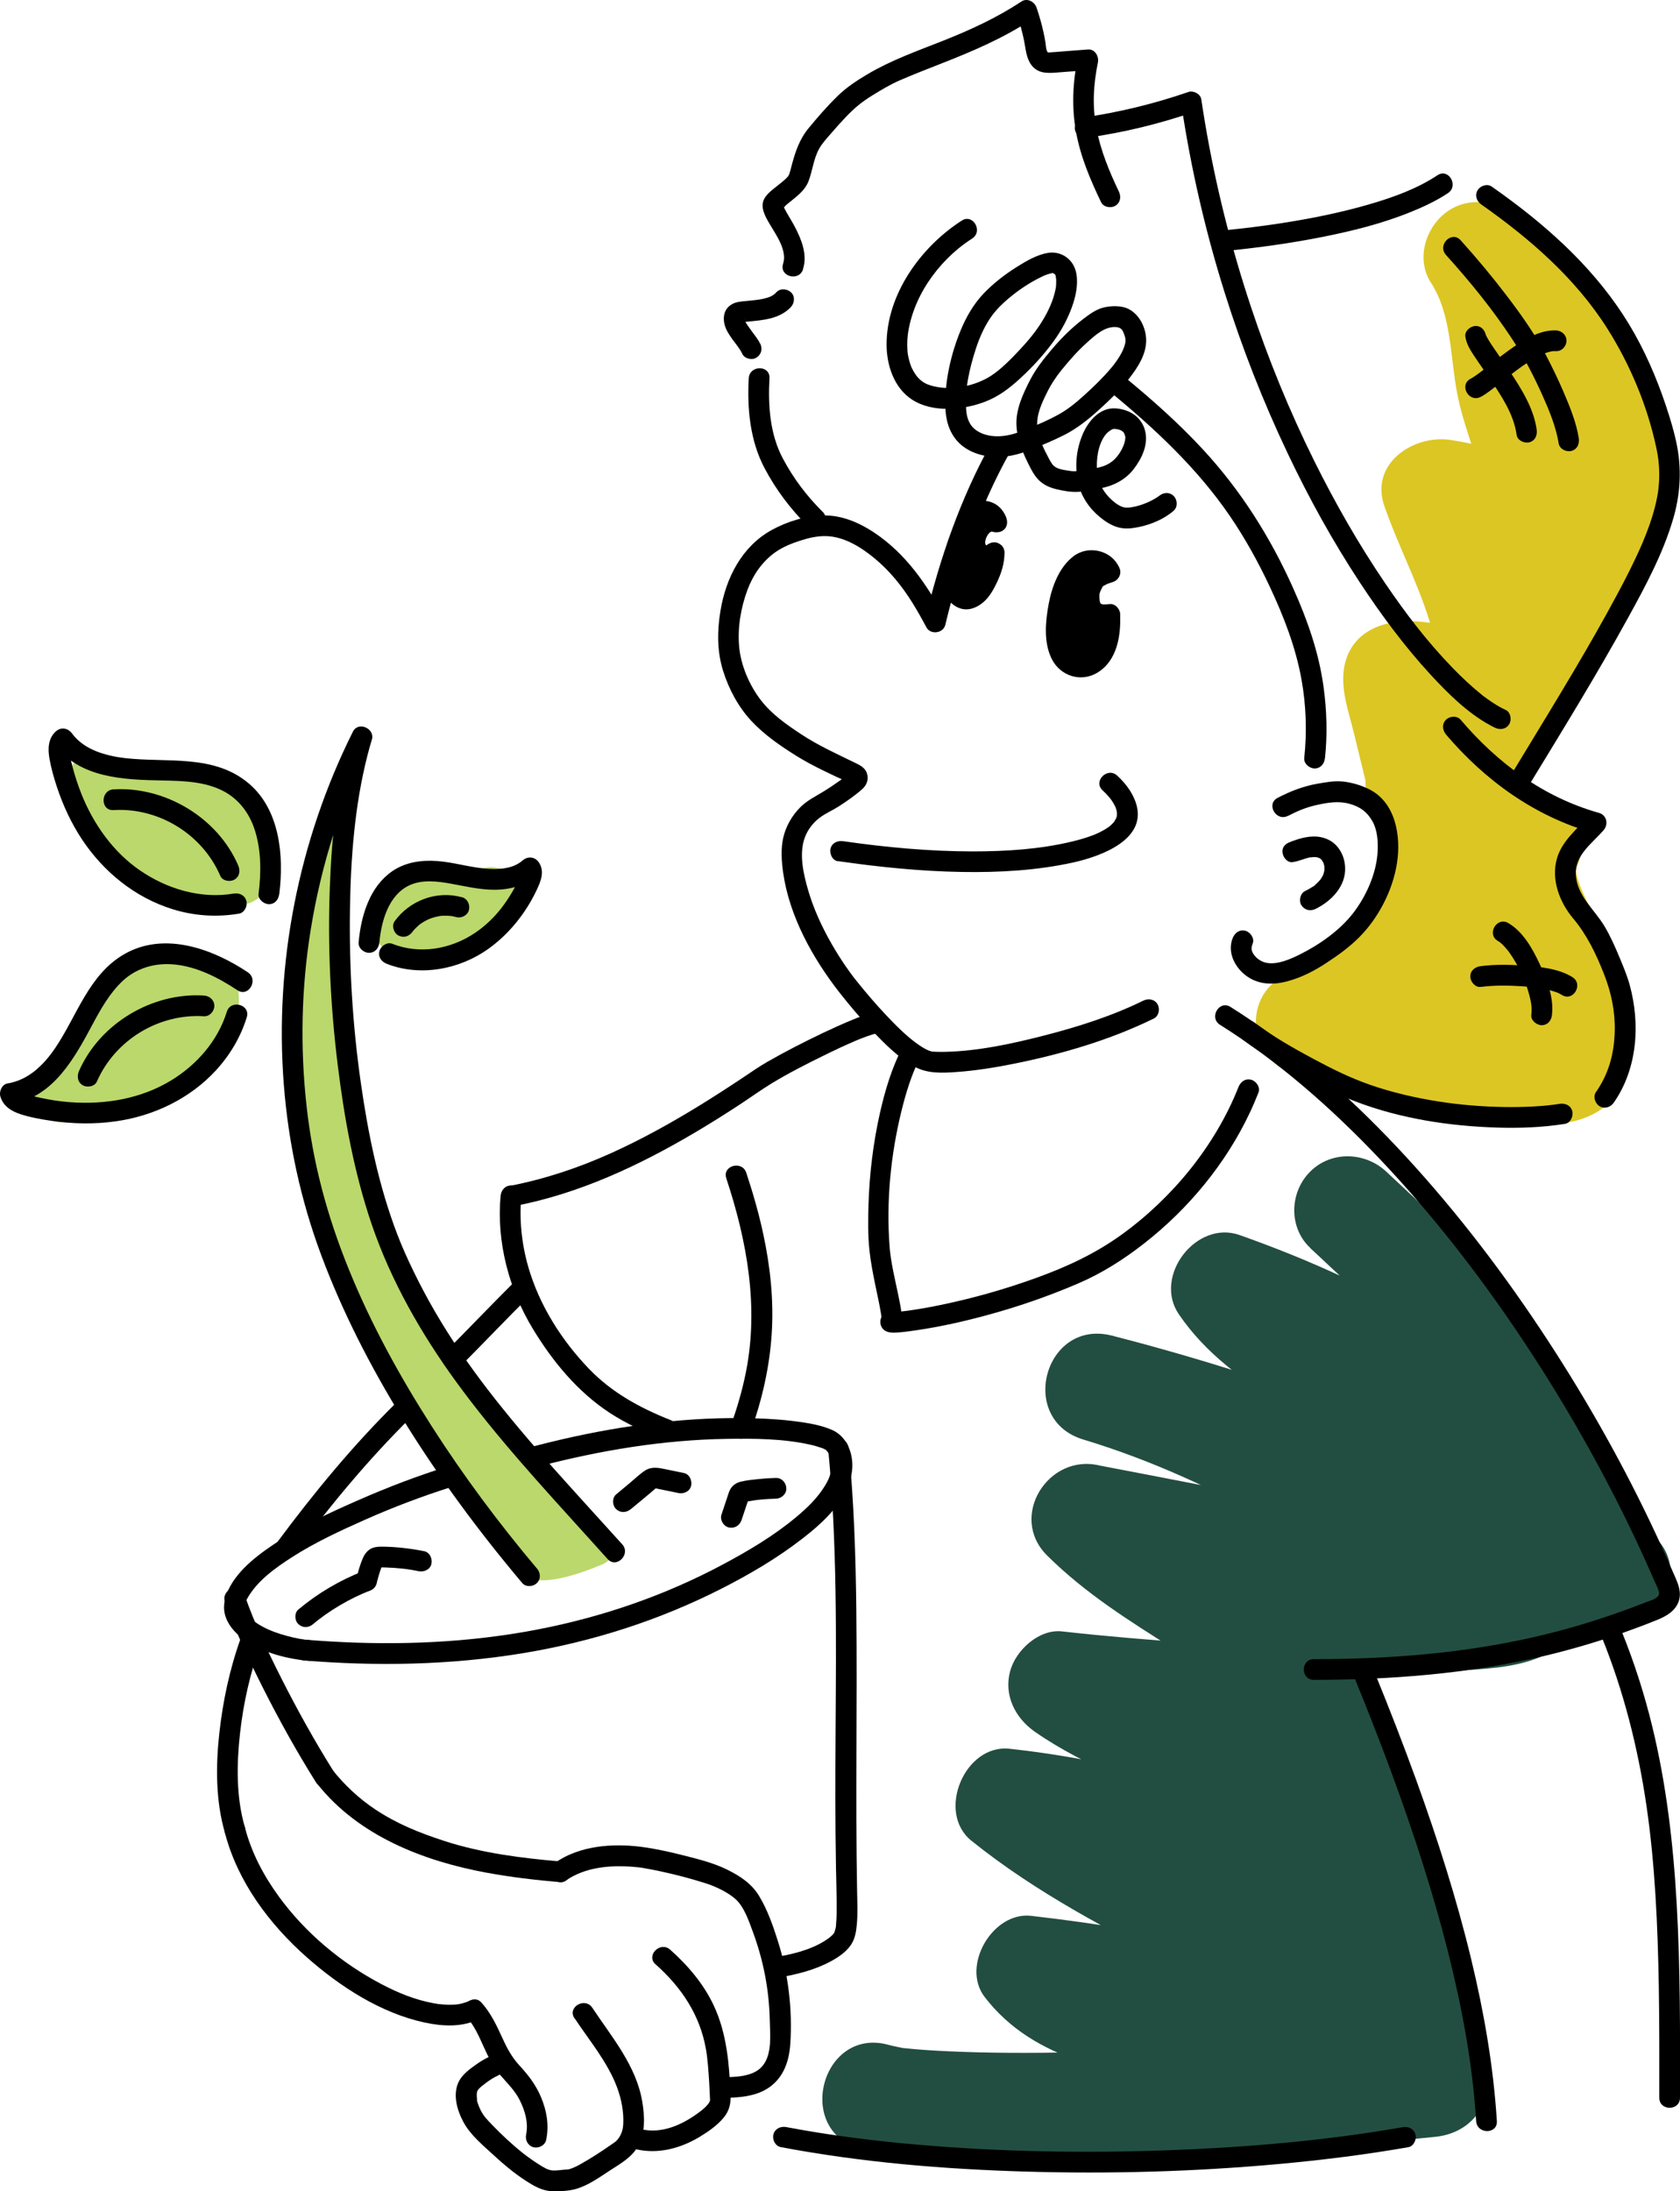 <?xml version="1.0" encoding="UTF-8"?>
<svg id="Layer_2" data-name="Layer 2" xmlns="http://www.w3.org/2000/svg" viewBox="0 0 405.55 528.73">
  <defs>
    <style>
      .cls-1 {
        fill: #dcc624;
      }

      .cls-2 {
        fill: currentColor;
      }

      .cls-3 {
        fill: #bad86b;
      }

      .cls-4 {
        fill: #224E41;
      }
    </style>
  </defs>
  <g id="Layer_1-2" data-name="Layer 1">
    <g>
      <path class="cls-4" d="M316.24,301.1c9.87,9.22,19.88,18.37,28.6,28.71,1.01,1.2,2,2.43,2.99,3.66,1.29,1.6-1.07-1.43.2.24.5.66,1,1.32,1.49,1.99,2.09,2.83,4.1,5.73,6.03,8.67,4.9,7.45,9.36,15.18,13.67,22.99,6.81-5.25,13.61-10.5,20.42-15.75-13.94-10.79-27.8-21.83-42.77-31.19-14.94-9.34-31.04-16.53-47.63-22.41-10.46-3.71-20.93,9.92-14.68,19.1,12.8,18.81,36.79,27.03,55.61,38.34,3.81,2.29,7.58,4.67,11.22,7.22.72.51,5.14,3.86,2.8,2,1.6,1.27,3.18,2.56,4.72,3.89,7.72,6.64,14.94,13.88,22.32,20.89,5.25-6.81,10.5-13.61,15.75-20.42-41.93-18.35-84.13-35.39-128.56-46.75-16.24-4.15-22.93,20.24-6.91,25.07,33.24,10.02,62,28.94,90.74,47.87l10.02-23.76c-32.41-5.08-64.6-11.72-96.83-17.84-14.62-2.78-22.31,15.19-10.02,23.76,9.75,6.81,22.03,10.66,32.95,15.12,3.11,1.27,6.21,2.53,9.31,3.81.7.29,4.6,1.94,2.46,1.02,1.4.6,2.79,1.2,4.19,1.82,4.48,1.98,9.09,3.98,13.13,6.8l10.02-23.76c-20.96-7.64-39.61-23.1-62.04-28.57-12.39-3.02-22.1,12.38-12.65,21.73s19.97,15.8,30.72,22.65c9.41,6,18.18,12,24.02,20.8l11.23-19.56c-20.74-2.34-41.61-3.24-62.36-5.59-5.57-.63-11.15,4.49-12.54,9.54-1.61,5.85,1.21,11.36,5.97,14.68,24.38,17,60.46,20.66,74.68,48.43,4.89-6.37,9.79-12.73,14.68-19.1-31.35-10.66-62.39-21.68-95.51-25.24-10.81-1.16-17.72,15.34-9.19,22.19,15.71,12.63,33.31,21.68,51.17,30.83,16.9,8.65,33.35,17.52,46.3,30.76,4.22-7.24,8.43-14.49,12.65-21.73-31.01-10.95-63.04-18-95.7-21.73-9.27-1.06-16.96,12.07-11.23,19.56,12.02,15.7,32.12,18.44,50.51,21.47,18.41,3.03,37.31,5.14,54.85,11.84l3.46-25.54c-29.06,3.02-58.25,5.09-87.46,5.61-10.12.18-20.26.21-30.37-.27-3.37-.16-6.74-.36-10.09-.72-4.39-.47,1.91.53-.88-.11-1.04-.24-2.08-.39-3.11-.68-16.13-4.57-23.01,20.51-6.91,25.07,6.24,1.77,13.11,2.04,19.56,2.37,10.11.53,20.25.52,30.37.36,29.69-.48,59.36-2.57,88.89-5.64,14.71-1.53,17.5-20.17,3.46-25.54-15.99-6.11-33.15-8.37-49.96-11.05-8.1-1.29-16.2-2.62-24.18-4.51-3.71-.88-7.52-1.73-11.07-3.13.89.44.63.32-.8-.37-.83-.41-1.64-.87-2.43-1.36-.57-.37-1.82-1.5-1.39-.93l-11.23,19.56c30.26,3.46,60.08,10.67,88.79,20.8,12.69,4.48,21.26-12.92,12.65-21.73-13.94-14.26-31.22-24.34-48.8-33.41-16.46-8.5-34.77-17.01-48.67-28.19-3.06,7.4-6.13,14.79-9.19,22.19,30.54,3.28,59.72,14.49,88.6,24.31,11.42,3.88,19.51-9.66,14.68-19.1-7.85-15.33-21.81-26.91-36.96-34.66-15.61-7.98-32.54-12.99-47.04-23.1l-6.56,24.23c20.74,2.34,41.61,3.24,62.36,5.59,9.73,1.1,16.32-11.89,11.23-19.56-7.71-11.62-18.09-20.17-29.67-27.75-10.53-6.9-20.6-12.51-29.14-20.96-4.22,7.24-8.43,14.49-12.65,21.73,22.13,5.39,40.61,20.76,62.04,28.57,6.01,2.19,13.1-1.97,15.34-7.53,2.53-6.3.13-12.43-5.32-16.23-9.75-6.81-22.03-10.66-32.95-15.12-3.11-1.27-6.21-2.53-9.31-3.81-.7-.29-4.6-1.94-2.46-1.02-1.4-.6-2.79-1.2-4.19-1.82-4.48-1.98-9.09-3.98-13.13-6.8l-10.02,23.76c32.23,6.12,64.42,12.75,96.83,17.84,6.4,1,12.74-1.08,15.34-7.53,2.49-6.18.22-12.58-5.32-16.23-30.68-20.21-61.47-39.79-96.95-50.49-2.3,8.36-4.61,16.71-6.91,25.07,42.23,10.8,82.48,26.69,122.35,44.13,5.94,2.6,12.6,2.23,16.77-3.35,3.76-5.03,3.77-12.53-1.02-17.07-13.64-12.94-26.86-25.99-42.92-35.98-8.89-5.54-18.12-10.43-27.33-15.4-4.78-2.58-9.52-5.25-14.02-8.29-2.76-1.87-2.42-1.56-4.61-3.52-.97-.87-1.84-1.83-2.78-2.72-1.9-1.79.57,1.06-.94-1.16-4.89,6.37-9.79,12.73-14.68,19.1,14.53,5.15,28.01,11.4,41.42,19.79,13.09,8.19,25.31,17.68,37.51,27.13,5.13,3.97,11.57,5.39,17.07,1.02,5.1-4.07,6.55-10.96,3.35-16.77-8.11-14.72-16.93-28.95-27.69-41.91-8.89-10.71-19.19-20.13-29.35-29.61-5.13-4.79-13.3-5.08-18.38,0s-5.15,13.58,0,18.38h0Z"/>
      <path class="cls-4" d="M376.36,365.79c-8.16,3.87-17.62,3.65-26.61,4.34-5.42.41-10.87.98-16.21,2.02-4.93.96-9.77,2.79-14.8,3.06-6.43.34-11.98,4.68-12.77,11.27-.69,5.81,2.85,13.23,9.31,14.26,12.88,2.05,25.81,3.07,38.84,2.24,6.43-.41,12.88-.88,18.79-3.63,2.36-1.1,4.4-2.47,6.5-3.99.83-.6,1.64-1.23,2.49-1.79.19-.13,3.06-1.62,2.29-1.36,6.65-2.24,11.02-8.95,9.08-15.99-1.78-6.49-9.31-11.33-15.99-9.08-4.94,1.67-8.66,4.22-12.86,7.13-2.08,1.44-2.7,1.81-4.43,2.19,1.18-.26-.9.14-1.08.16-1.58.21-3.19.27-4.78.37-10.62.67-21.41.36-31.93-1.32l-3.46,25.54c6.58-.35,12.76-2,19.14-3.44,5.09-1.15,10.02-1.51,15.31-1.87,12.65-.87,24.71-2.15,36.29-7.64,6.34-3.01,7.99-12.1,4.66-17.79-3.8-6.49-11.42-7.68-17.79-4.66h0Z"/>
      <path class="cls-4" d="M308.33,426.2c8.61,9.99,12.88,23.72,16.01,37.53,1.62,7.14,2.87,14.35,4.09,21.57,1.12,6.62,3.14,12.83,4.6,19.35,6.37-4.89,12.73-9.79,19.1-14.68-1.91-1.02,1.85,2.21,1.04.89-.39-.64-1.76-1.54-2.21-1.92-5.38-4.51-13.11-5.27-18.38,0-4.63,4.63-5.41,13.85,0,18.38,2.08,1.74,4.02,3.81,6.43,5.1,10.23,5.44,21.6-3.5,19.1-14.68-1.57-7-3.64-13.69-4.85-20.8-1.32-7.75-2.7-15.49-4.55-23.14-4.07-16.8-10.62-32.8-21.99-45.99-4.59-5.32-13.68-4.71-18.38,0-5.28,5.28-4.6,13.05,0,18.38h0Z"/>
      <path class="cls-1" d="M356.97,81.84c6.36,5.33,11.58,10.87,14.66,18.67,1.74,4.39,3.53,9.21,4.44,13.86.64,3.26-.7,5.45-2.55,8.77-9.69,17.32-19.6,34.92-32.02,50.45-9.29,11.63,1.95,26.71,15.75,20.42,6.29-2.86,11.59-8.15,14.68-14.31,6.49-12.92-9.45-26.38-20.42-15.75-8.09,7.84-14.95,18.06-11.83,29.87,2.95,11.16,12.27,17.65,22.33,21.9-1.99-4.89-3.98-9.79-5.97-14.68-4.01,10.61.51,21.22,5.17,30.74,1.8,3.67,3.32,7.32,4.49,11.26.66,2.22,1.23,4.47,1.69,6.74.1.47.5,2.59.48,2.35-.04-.5.92-2.55-.16.15l3.34-5.74c.11-.14,3.42-1.65,3.57-1.28-.04-.1-2.46-.09-2.72-.1-2.56-.17-5.12-.46-7.67-.69-5.39-.48-10.79-.93-16.18-1.47-8.97-.9-17.45-3.19-25.35-7.58-2.19,8.08-4.37,16.15-6.56,24.23,13.02-1.1,24.45-7.55,31.01-19.1,7.2-12.66-9.98-26.55-20.42-15.75-1.97,2.03-4.1,3.74-6.59,4.64l10.02,23.76c5.68-2.4,10.13-6.86,13.89-11.63,4.32-5.48,8.75-11.18,11.75-17.52,6.35-13.44,5.96-28.99-2.19-41.65-3.8-5.9-11.54-8.32-17.79-4.66s-7.7,11.43-4.66,17.79c3.54,7.43,7.42,15.28,8.38,23.57.49,4.31-.38,10.92-3.07,14.18-5.81,7.03-4.61,19.41,5.74,21.73,10.59,2.37,21.84.87,30.78-5.57,5.69-4.1,8.45-11.31,4.66-17.79-3.28-5.62-12.06-8.79-17.79-4.66-3.98,2.87-7.05,3.78-10.74,2.95l5.74,21.73c7.72-9.34,11.56-20.85,10.58-33.03-1.05-12.98-6.28-24.62-11.82-36.23-7.48,4.37-14.97,8.75-22.45,13.12,3.95,6.13,4.41,11.74.61,18.48-2.02,3.58-4.89,7.63-7.13,10.49s-3.98,4.72-7.6,6.25c-5.87,2.49-7.63,10.97-5.32,16.23s9.15,9.77,15.34,7.53c6.92-2.5,12.91-6,18.06-11.33l-20.42-15.75c.06-.11-2.36,3.37-1.27,2.08-.65.71-1.33,1.39-2.06,2.02.54-.41.45-.37-.26.12-.6.4-1.22.77-1.87,1.1.7-.2.63-.16-.21.11-.58.22-4.42.93-2.89.8-5.77.49-10.93,3.7-12.54,9.54-1.5,5.45.96,11.9,5.97,14.68,11.54,6.4,23.57,9.5,36.61,10.93,6,.66,12.03,1.13,18.05,1.67s11.89,1.5,17.67-.51c15.37-5.36,12.41-22.43,8.62-34.66-1.86-6.01-4.48-11.74-7.23-17.38-.87-1.79-1.69-3.47-2.28-5.37-.83-2.71-.71-2.46.09-4.59,1.8-4.76-1.09-12.61-5.97-14.68-3.3-1.4-9.46-4.02-10.25-5.76.14.32-.07.87-.15,1.14.44-1.67.15-.63.73-1.54.7-1.09,2.85-3.25,4.43-4.78l-20.42-15.75c-1.03,2.05-.9,2.08-2.06,3.14.61-.55-2.5,1.48-3.29,1.84l15.75,20.42c7.95-9.94,15.17-20.35,21.81-31.2,6.21-10.15,13.08-20.56,17.73-31.53,5.23-12.34,1.59-24.53-3.02-36.46-4.51-11.67-11.45-21.3-21.04-29.33-5.38-4.51-13.11-5.27-18.38,0-4.63,4.63-5.41,13.85,0,18.38h0Z"/>
      <path class="cls-1" d="M356.36,188.37c-2.24-9.18-5.13-18.47-6.72-27.79v6.91l.15-.73c-1.99,2.59-3.98,5.18-5.97,7.77l.87-.57-6.56,1.77c7.34-.3,14.63,3.73,21.87,2.58,10.89-1.73,13.45-12.01,12.7-21.49-1.2-14.96-8.58-27.65-13.45-41.55-5.33,5.33-10.66,10.66-15.99,15.99,7.43,1.15,14.69,3.09,21.45,6.4s17.78,1.17,19.1-7.77c1.13-7.71.76-14.85-1.3-22.4-1.64-6.01-4.04-11.8-5.36-17.9-2.5-11.49-2.29-23.68-9.26-34.46-6.81,5.25-13.61,10.5-20.42,15.75,6.63,6.17,11.79,12.97,16,20.99,3.26,6.21,11.92,8.09,17.79,4.66,6.3-3.68,7.94-11.55,4.66-17.79-5.13-9.78-11.98-18.72-20.06-26.25-4.71-4.39-11.93-5.11-17.07-1.02-4.84,3.86-6.93,11.23-3.35,16.77,4.98,7.69,4.58,17.59,6.32,26.68,1,5.2,2.78,10.16,4.39,15.19,1.25,3.91,3.19,8.81,2.59,12.84,6.37-2.59,12.73-5.18,19.1-7.77-8.82-4.32-17.94-7.52-27.66-9.02-8.89-1.37-19.61,5.65-15.99,15.99,2.53,7.23,5.87,14.13,8.64,21.28,1.3,3.37,2.49,6.81,3.3,10.34-.13-.58.73,4.39.58,3.02.09,1.09.14,2.19.14,3.29-.23,2.76.11,2.24,1.03-1.55l4.66-4.66-.81.43,6.56-1.77c1.93-.06,1.39.26-.37-.13-1.56-.35-3.13-.66-4.71-.94-3.35-.59-6.73-1.06-10.1-1.43-7.55-.83-16.13,1.38-18.37,9.8-1.5,5.66.76,11.6,2.1,17.09,1.49,6.11,2.98,12.22,4.47,18.34,1.66,6.82,9.37,10.9,15.99,9.08,6.95-1.91,10.75-9.15,9.08-15.99h0Z"/>
      <path class="cls-3" d="M43.92,234.8c-8.31,8-16.4,21.76-29.48,20.97v15c4.48.16,9.04-.42,12.5-3.55s3.5-6.94,4.23-11.36c.57-3.46,2.48-6.67,5.3-8.75,1.87-1.38,7.53-3.74,9.34-2.5l-3.45-4.48c2.88,6.95-12.53,12.18-16.76,14.6-8.38,4.79-.83,17.75,7.57,12.95,7.83-4.47,16.36-7.64,21.38-15.65,4.32-6.89,5.29-19.44-4.61-21.86-8.67-2.12-18.56,1.09-24.98,7.07-3.27,3.05-5.68,6.97-7.23,11.14-.72,1.95-1.14,3.9-1.41,5.95-.02.17-.54,3.9.4,1.95.89-.48.9-.64.02-.47-.77.06-1.54.05-2.31-.03-9.69-.35-9.58,14.42,0,15,18.15,1.1,28.49-14.2,40.09-25.37,6.97-6.71-3.65-17.31-10.61-10.61h0Z"/>
      <path class="cls-3" d="M105.22,223.56l.05-.1-1.93,3.31c1.89-2.22,6.16-.97,8.71-.85,3.64.18,7.41-.43,10.37-2.66,3.23-2.43,4.9-6.48,2.69-10.26-1.92-3.28-6.93-5.02-10.26-2.69-4.75,3.32-9.43,6.85-15.47,6.5-9.64-.57-9.61,14.43,0,15,8.73.52,16.14-3.71,23.04-8.54-2.52-4.32-5.05-8.63-7.57-12.95-1.67,1.25-3.59.48-5.59.33-2.8-.2-5.63.03-8.35.75-5.65,1.49-11.19,5.74-10.7,12.17.31,4.04,3.23,7.5,7.5,7.5,3.82,0,7.81-3.44,7.5-7.5h0Z"/>
      <path class="cls-3" d="M63.34,205.57c-5.66-5.62-12.09-2.53-18.62-5.21s-10.93-9.34-14.77-15.12c-3.93,3.03-7.85,6.06-11.78,9.09,5.77,4.61,11.75,5.42,18.97,5.37,3.41-.03,6.2.07,9.22,1.74,1.11.62,2.16,1.38,3.15,2.18.64.52,2.69,3.06,2.97,2.04-2.54,9.33,11.93,13.31,14.46,3.99s-5.47-16.8-13.02-21.15c-4.1-2.36-8.48-3.54-13.19-3.78-3.29-.17-9.14,1.27-11.97-.98s-6.67-3.04-9.85-.59c-2.8,2.16-4.01,6.54-1.93,9.68,4.58,6.89,9.39,13.57,16.29,18.31,3.02,2.08,6.59,3.74,10.18,4.52,1.89.41,3.86.65,5.79.72.93,0,1.85-.02,2.78-.03,1.63.16,1.86.11.69-.16,6.86,6.81,17.47-3.8,10.61-10.61h0Z"/>
      <path class="cls-3" d="M75.65,205.53c-3.59,16.19-4.38,32.77-2.11,49.21,1.16,8.38,3.04,16.65,5.76,24.67s5.03,16.57,7.71,24.82c4.51,13.89,10.81,28.49,20.46,39.59,5.04,5.79,11.7,9.7,17.12,15.09,2.64,2.63,5.03,5.49,7.38,8.38,2.73,3.35,6.08,5.86,8.94,9.06.66-2.51,1.32-5.01,1.99-7.52-2.28.93-4.58,1.88-6.98,2.47-1.38.34-5.49.09-4.45,1.42l-3.18,7.68c.72-.04,1.45,0,2.17-.06,3.39-.3,5.62-3.59,3.89-6.77-.8-1.47-2.6-2.57-3.72-3.85-2.22-2.53-4.22-5.28-6.14-8.04-3.48-5-6.61-10.22-9.6-15.52s-5.4-10.27-8.36-15.25c-3.05-5.15-6.61-9.96-9.39-15.27-11.64-22.28-18.21-46.97-15.03-72.11.73-5.73-8.28-5.68-9,0-3.31,26.07,3.73,51,15.08,74.33,2.76,5.67,6.36,10.79,9.67,16.14s6.13,11.17,9.25,16.71,6.12,10.53,9.6,15.52c1.7,2.45,3.49,4.85,5.35,7.18,1.06,1.33,2.15,2.78,3.34,4,.49.5,2.37,2.92,1.17.71l3.89-6.77c-.72.06-1.45.01-2.17.06-4.19.25-5.56,4.62-3.18,7.68,3.93,5.08,16.01.14,20.19-1.57,3.17-1.29,4.42-4.8,1.99-7.52-2.67-2.98-5.83-5.3-8.4-8.39-2.2-2.64-4.35-5.33-6.72-7.82-4.96-5.21-11.16-8.93-16.2-14.03-9.9-10-16-24.71-20.26-37.92-2.48-7.69-4.42-15.47-7.12-23.11s-4.58-15.04-5.82-22.79c-2.56-15.93-1.91-32.28,1.58-48.01,1.25-5.64-7.42-8.05-8.68-2.39h0Z"/>
      <path class="cls-3" d="M117.59,357.93c4.9,6.82,10.42,13.07,16.72,18.63,4.33,3.82,10.72-2.52,6.36-6.36-5.71-5.04-10.87-10.62-15.31-16.8-3.35-4.66-11.16-.17-7.77,4.54h0Z"/>
      <path class="cls-2" d="M239.23,107c-7.37,13.27-12.36,27.73-15.89,42.45l4.57-.6c-4.18-7.89-9.29-15.25-16.81-20.29-3.66-2.45-7.85-4.26-12.32-4.19-4.22.06-8.86,1.5-12.53,3.54-7.2,3.99-11.03,11.59-12.33,19.46-.8,4.85-.85,9.76.63,14.49,1.37,4.39,3.69,8.74,6.84,12.11s6.99,6.01,10.81,8.39c2.07,1.29,4.22,2.43,6.41,3.5,1.04.51,2.09,1.01,3.14,1.51,1.21.58,2.61,1.07,3.7,1.85l-.9-.9-.1-.83.64-1.1c-.78.96-2,1.71-3,2.42-1.08.76-2.17,1.5-3.3,2.18-1.98,1.2-3.99,2.17-5.65,3.85-1.97,1.99-3.46,4.58-4.07,7.32s-.41,5.61-.02,8.39c1.5,10.53,7.09,20.6,13.56,28.89,2.53,3.24,5.21,6.37,8.04,9.35s6.15,6.34,9.89,8.47c3.19,1.82,6.68,1.67,10.24,1.42,4.74-.33,9.45-1.09,14.1-2.03,11.51-2.32,23.09-5.71,33.66-10.89,1.21-.59,1.54-2.32.9-3.42-.72-1.24-2.2-1.49-3.42-.9-7.78,3.82-16.17,6.45-24.56,8.58-7.57,1.92-15.29,3.57-23.08,3.78-.72.02-1.45.02-2.17,0-.3,0-.59-.03-.88-.04-.04,0-.74-.06-.25,0,.43.05-.07-.01-.17-.04-.3-.08-.59-.17-.89-.28.52.19-.21-.1-.35-.18-.68-.34-1.32-.75-1.95-1.18-2.75-1.9-5.53-4.7-7.98-7.31s-4.71-5.25-6.91-8c-.19-.23-.37-.47-.56-.7-.11-.14-.21-.27-.32-.41-.22-.29.23.31-.05-.07-.59-.79-1.17-1.59-1.73-2.4-1.21-1.76-2.35-3.57-3.41-5.42-2.35-4.11-4.36-8.44-5.68-12.99-1.16-4-2.32-9-.67-13.02.71-1.73,1.92-3.28,3.41-4.41s3.12-1.79,4.62-2.75c1.97-1.27,3.97-2.64,5.72-4.21,1.08-.97,1.59-2.34,1.13-3.76-.48-1.49-1.85-2.07-3.15-2.7-4.3-2.09-8.65-4.07-12.65-6.7-3.49-2.29-7.11-4.82-9.71-8.14-2.83-3.62-4.94-8.48-5.35-13.07s.4-9.35,2-13.67c1.27-3.43,3.45-6.75,6.68-9.06,1.86-1.33,3.95-2.15,6.11-2.85,1.98-.64,4-1.11,6.09-1.08,4.45.07,8.59,2.69,11.91,5.45,3.56,2.96,6.47,6.56,8.93,10.47,1.24,1.98,2.38,4.02,3.48,6.09,1,1.88,4.08,1.46,4.57-.6,3.43-14.32,8.22-28.35,15.38-41.25,1.56-2.82-2.75-5.34-4.32-2.52h0Z"/>
      <path class="cls-2" d="M319.85,182.91c.61-5.73.43-11.5-.35-17.2-1.14-8.31-3.88-16.07-7.29-23.69-5.51-12.34-12.67-23.69-21.87-33.62-5.9-6.37-12.42-12.14-19.13-17.64-1.04-.86-2.52-1.02-3.54,0-.88.88-1.05,2.67,0,3.54,10.86,8.91,21.28,18.58,29.24,30.24,3.67,5.38,6.83,11.1,9.6,17,3.38,7.19,6.25,14.57,7.67,22.42,1.12,6.24,1.34,12.66.66,18.96-.14,1.34,1.25,2.5,2.5,2.5,1.47,0,2.36-1.15,2.5-2.5h0Z"/>
      <path class="cls-2" d="M310.94,196.87c2.2-1.15,4.36-2.06,6.79-2.6,2.65-.59,5.29-1.06,7.95-.34s4.38,1.99,5.68,4.34c1.15,2.09,1.32,4.82,1.2,7.15-.26,5.26-2.74,10.83-5.95,14.96s-8.09,7.57-12.82,9.92c-2.3,1.14-5.36,2.51-8,2.04-1.19-.21-2.37-.96-3.08-1.95s-.72-1.71-.31-2.71c.5-1.25-.55-2.75-1.75-3.08-1.43-.39-2.57.49-3.08,1.75-1.33,3.32.42,6.9,3.08,8.96,2.92,2.26,6.42,2.42,9.89,1.53s6.6-2.5,9.51-4.4,5.62-3.84,8.02-6.24c4.69-4.68,8.14-11.37,9.16-17.92s-.31-14.74-6.86-17.91c-1.91-.92-3.92-1.52-6.03-1.77s-4.16.14-6.22.49c-3.46.6-6.62,1.82-9.72,3.44-2.85,1.49-.33,5.81,2.52,4.32h0Z"/>
      <path class="cls-2" d="M312.09,208.01c1.43-.18,2.72-.85,4.14-1.13.1-.02.2-.03.3-.05.43-.08-.16.04-.2.03.16.06.54-.05.71-.05.21,0,.42,0,.63.01.11,0,.44.08.06,0-.44-.09.13.03.21.05.21.05.4.13.61.19.31.09-.52-.31-.08-.02.09.06.19.11.28.17.07.04.13.11.21.14.02,0-.54-.46-.31-.24.1.1.21.19.31.29.08.08.15.18.23.26.2.2-.4-.58-.12-.15.15.23.29.47.42.71.27.51-.2-.56-.05-.12.04.12.09.24.12.37.04.14.08.29.11.43.06.27.03.81.01-.06,0,.28.04.56.04.84,0,.14-.02.29-.02.43-.01.37.05-.34.05-.34-.03.11-.04.22-.06.33-.06.32-.15.64-.26.95-.03.08-.06.15-.09.23-.1.28.26-.52.11-.26-.1.18-.18.38-.29.56s-.23.38-.35.56c-.05.07-.11.15-.16.22-.16.25.37-.44.09-.12-.33.38-.67.74-1.04,1.08-.08.07-.16.14-.24.21-.06.05-.13.1-.19.16-.14.11-.09.07.18-.13-.12.2-.52.37-.72.5-.54.35-1.1.65-1.68.94-1.18.58-1.59,2.34-.9,3.42.78,1.21,2.16,1.51,3.42.9,3.83-1.88,7.36-5.49,7.14-10.05-.08-1.73-.63-3.37-1.69-4.74-1.41-1.83-3.63-2.73-5.92-2.69-1.27.02-2.55.28-3.75.65-.4.13-.8.27-1.2.41-.35.12-1.24.29-.07.14-1.29.16-2.57,1.03-2.5,2.5.05,1.22,1.11,2.67,2.5,2.5h0Z"/>
      <path class="cls-2" d="M295.78,60.56c8.02-.79,16.02-1.89,23.92-3.48,7.02-1.41,14.04-3.18,20.69-5.86,3.17-1.28,6.29-2.72,9.14-4.62,2.67-1.77.17-6.1-2.52-4.32-4.95,3.28-10.63,5.31-16.3,6.97-7.16,2.1-14.52,3.55-21.89,4.68-4.33.66-8.69,1.19-13.05,1.62-1.34.13-2.5,1.05-2.5,2.5,0,1.25,1.15,2.63,2.5,2.5h0Z"/>
      <path class="cls-2" d="M357.57,49.33c11.72,8.25,22.77,17.81,30.48,30.02,5.48,8.68,9.63,18.6,11.77,28.66.13.59.24,1.19.34,1.79.05.3.09.61.14.92.08.52-.05-.54-.02-.12.01.16.04.32.06.49.14,1.22.2,2.44.2,3.67s-.12,2.53-.26,3.8c.09-.8-.02.08-.07.39-.06.36-.12.72-.19,1.07-.14.7-.29,1.39-.46,2.08-.38,1.52-.84,3.01-1.36,4.49-.29.82-.59,1.63-.91,2.44-.16.4-.32.8-.48,1.19-.05.11-.28.68-.16.4.11-.26-.2.46-.25.59-1.8,4.17-3.87,8.23-6.02,12.23-6.78,12.66-14.31,24.93-21.76,37.2-1.26,2.07-2.51,4.13-3.77,6.2-1.68,2.76,2.64,5.27,4.32,2.52,8.14-13.35,16.35-26.68,23.89-40.38,4.18-7.6,8.41-15.46,10.85-23.82,1.62-5.53,2.03-11.14,1.06-16.81-.47-2.74-1.22-5.42-2.05-8.07-2.13-6.83-4.84-13.51-8.34-19.75-7.19-12.82-17.73-23.07-29.4-31.83-1.67-1.26-3.37-2.48-5.08-3.68-1.1-.78-2.78-.2-3.42.9-.73,1.25-.21,2.64.9,3.42h0Z"/>
      <path class="cls-2" d="M198.56,123.48c-3.88-3.88-7-8-9.57-12.83-3.15-5.9-3.6-12.81-3.24-19.38.18-3.22-4.82-3.21-5,0-.41,7.37.31,15.07,3.81,21.69,2.78,5.26,6.26,9.84,10.47,14.05,2.28,2.28,5.81-1.26,3.54-3.54h0Z"/>
      <path class="cls-2" d="M381.11,105.7c-.63-3.9-2.18-7.64-3.73-11.25-1.31-3.04-2.75-6.02-4.29-8.95-2.66-5.06-6.03-9.77-9.49-14.3s-7.16-8.97-11.01-13.23c-2.16-2.4-5.69,1.15-3.54,3.54,5.75,6.37,11.2,13.05,15.93,20.22,2.84,4.29,5.19,8.83,7.3,13.52,1.69,3.76,3.33,7.71,4,11.8.22,1.33,1.87,2.08,3.08,1.75,1.42-.39,1.96-1.74,1.75-3.08h0Z"/>
      <path class="cls-2" d="M370.95,103.65c-.71-5.1-3.68-9.83-6.48-14.03-1.28-1.92-2.62-3.78-3.91-5.69-.5-.74-1-1.48-1.44-2.25-.15-.27-.27-.56-.43-.83.36.61.11.34.06.13-.05-.24-.14-.75-.02.18-.17-1.34-1.03-2.5-2.5-2.5-1.22,0-2.67,1.15-2.5,2.5.21,1.7,1.08,3.12,2,4.53,1.26,1.92,2.62,3.78,3.91,5.69,2.83,4.18,5.79,8.59,6.48,13.59.19,1.34,1.9,2.07,3.08,1.75,1.44-.4,1.93-1.73,1.75-3.08h0Z"/>
      <path class="cls-2" d="M357.49,95.75c1.46-.8,2.77-1.89,4.08-2.91.77-.6,1.53-1.2,2.3-1.8.66-.51,1.38-1.07,2.3-1.75,1.68-1.23,3.4-2.41,5.25-3.36.21-.11.41-.21.62-.31.07-.04.77-.34.52-.24s.44-.16.51-.19c.2-.07.4-.13.6-.19.38-.11.77-.19,1.17-.27-.63.12-.08,0,.09,0,.24,0,.48-.01.72,0,1.35.06,2.5-1.19,2.5-2.5,0-1.4-1.15-2.44-2.5-2.5-4.24-.18-8.31,2.56-11.6,4.93-1.84,1.33-3.62,2.75-5.41,4.15-.21.16-.41.32-.62.48-.49.38.11-.08-.25.2-.31.24-.63.48-.95.71-.6.44-1.21.86-1.87,1.22-2.82,1.55-.3,5.87,2.52,4.32h0Z"/>
      <path class="cls-2" d="M183.46,82.88c-.45-.99-1.2-1.88-1.84-2.75-.38-.53-.77-1.06-1.14-1.6-.15-.21-.29-.43-.42-.65-.05-.08-.1-.17-.15-.26-.04-.08-.2-.43-.07-.12.14.34-.06-.19-.09-.28-.03-.08-.05-.17-.07-.26-.09-.28.1-.16,0,.15.01-.05,0-.2,0-.25-.04-.25-.03.23-.04.26,0,0-.24.47-.1.23.1-.18-.23.24-.26.28-.27.35.25-.14-.12.09-.26.16-.09.04.02.02.08-.01.17-.03.25-.05.27-.07-.23.03-.24.03.16.04.42-.04.58-.05.27-.02.54-.05.81-.07,1.8-.17,3.62-.33,5.38-.77,1.85-.47,3.67-1.33,4.98-2.76.88-.97,1.03-2.59,0-3.54-.96-.88-2.59-1.03-3.54,0-.12.13-.24.26-.37.38-.06.05-.11.1-.17.15-.31.29.1-.11.15-.11-.08,0-.38.26-.44.29-.18.11-.36.21-.54.3-.07.03-.14.07-.21.1-.2.1-.29.01.16-.07-.15.03-.31.12-.46.17-.4.13-.81.24-1.22.34s-.81.17-1.22.23c-.09.01-.18.03-.27.04-.46.07.04-.01.11-.01-.25,0-.51.06-.76.09-.93.1-1.86.18-2.79.27-1.33.13-2.55.38-3.54,1.35-1.09,1.06-1.28,2.64-.97,4.06s1.12,2.62,1.96,3.79,1.79,2.23,2.37,3.49c.55,1.19,2.36,1.58,3.42.9,1.23-.79,1.48-2.14.9-3.42h0Z"/>
      <path class="cls-2" d="M193.83,64.97c1.14-3.5-.34-7.16-1.96-10.25-.79-1.51-1.75-2.93-2.52-4.45-.01-.02-.35-.81-.31-.81.31.06-.49,1.11-.3,1,.4-.23.77-.76,1.13-1.07,2.02-1.71,4.36-3.15,5.33-5.73s1.19-5.33,2.53-7.75c.77-1.4,1.91-2.58,2.95-3.79,1.13-1.32,2.29-2.61,3.49-3.87,2.11-2.22,3.88-3.67,6.43-5.24,2.14-1.32,4.33-2.64,6.64-3.64,3.39-1.47,6.84-2.8,10.28-4.15,7.48-2.94,14.82-6.08,21.55-10.54l-3.67-1.49c.74,2.17,1.35,4.38,1.81,6.62.41,2,.5,4.18,1.76,5.87,1.52,2.04,3.74,2.01,6.04,1.83,2.53-.19,5.06-.39,7.6-.58l-2.41-3.16c-1.24,5.99-1.54,12.01-.45,18.05s3.45,11.54,6.04,16.95c.58,1.22,2.32,1.54,3.42.9,1.25-.73,1.48-2.2.9-3.42-2.36-4.92-4.45-10-5.46-15.38s-.69-10.58.38-15.77c.3-1.47-.69-3.3-2.41-3.16-2.12.16-4.25.33-6.37.49-.95.07-1.89.17-2.84.21-.72.03-.36.09-.55-.13-.37-.43-.39-1.7-.48-2.23-.15-.9-.33-1.8-.53-2.7-.43-1.94-.98-3.84-1.62-5.72-.49-1.44-2.25-2.44-3.67-1.49-5.98,3.96-12.42,6.9-19.07,9.53-6.14,2.42-12.36,4.63-18.06,8-2.58,1.52-5.05,3.15-7.2,5.24-2.52,2.44-4.82,5.11-7.05,7.81s-3.27,5.87-4.14,9.25c-.15.57-.3,1.15-.48,1.71-.06.19-.28.61-.06.22-.07.13-.45.66-.17.32-.83.99-1.94,1.78-2.93,2.58s-2.22,1.69-2.88,2.88c-1.09,1.97.13,4.18,1.13,5.9,1.56,2.69,4.46,6.56,3.39,9.84-1,3.07,3.83,4.38,4.82,1.33h0Z"/>
      <path class="cls-2" d="M262.64,33.2c8.72-1.25,17.3-3.33,25.62-6.2l-3.08-1.75c2.29,15.33,5.78,30.47,10.42,45.26,4.18,13.32,9.29,26.37,15.29,38.98,5.08,10.69,10.82,21.09,17.33,30.98,5.14,7.82,10.76,15.41,17.11,22.31,4.17,4.52,8.8,9.12,14.22,12.13.45.25.9.48,1.37.7,1.22.57,2.69.35,3.42-.9.63-1.08.33-2.85-.9-3.42-.98-.45-1.92-.99-2.82-1.57-.52-.33-1.03-.68-1.54-1.04-.26-.18-.51-.37-.77-.56-.09-.07-.54-.41-.23-.17s-.15-.12-.23-.18c-2.55-2.04-4.94-4.28-7.21-6.63-6.22-6.43-11.21-12.99-16.2-20.31-6.45-9.48-12.16-19.47-17.25-29.74-5.95-12-11.02-24.41-15.24-37.12-4.79-14.41-8.49-29.18-11.03-44.14-.33-1.96-.64-3.93-.94-5.89-.19-1.28-1.91-2.15-3.08-1.75-8.33,2.87-16.9,4.95-25.62,6.2-1.34.19-2.07,1.89-1.75,3.08.39,1.44,1.73,1.94,3.08,1.75h0Z"/>
      <path class="cls-2" d="M349.06,177.23c9.46,11.12,21.45,19.78,35.6,23.76l-1.1-4.18c-2.82,3.23-6.46,6.02-7.71,10.31-1.48,5.1.63,10.61,3.92,14.51s5.58,8.65,7.49,13.55c1.73,4.43,2.66,8.95,2.53,13.72-.14,5.38-1.44,10.18-4.53,14.62-.77,1.11-.2,2.78.9,3.42,1.24.73,2.65.21,3.42-.9,5.7-8.2,6.42-18.94,3.82-28.4-.63-2.29-1.57-4.5-2.48-6.69-1.05-2.53-2.17-5.04-3.57-7.41-2.47-4.16-6.74-7.39-6.95-12.58-.19-4.66,3.86-7.37,6.7-10.63,1.22-1.4.8-3.64-1.1-4.18-13.37-3.76-24.48-11.99-33.4-22.48-.88-1.03-2.64-.9-3.54,0-1.02,1.02-.88,2.5,0,3.54h0Z"/>
      <path class="cls-2" d="M376.45,266.36c-4.01.63-8.83.82-13.21.76-5.38-.08-10.77-.51-16.08-1.35-5.6-.89-11.15-2.17-16.51-4.04-4.65-1.62-9.04-3.79-13.49-6.17-4.98-2.66-9.94-5.5-14.46-8.9-1.08-.81-2.79-.17-3.42.9-.75,1.28-.19,2.61.9,3.42,4.11,3.09,8.6,5.7,13.1,8.16,4.59,2.51,9.3,4.89,14.2,6.74,10.75,4.07,22.47,5.85,33.92,6.2,5.48.17,10.97-.04,16.39-.9,1.33-.21,2.08-1.88,1.75-3.08-.39-1.42-1.74-1.96-3.08-1.75h0Z"/>
      <path class="cls-2" d="M217.69,253.01c-2.47,4.87-4.06,10.18-5.26,15.49-1.63,7.21-2.53,14.62-2.77,22.01-.12,3.7-.17,7.47.22,11.16.3,2.81.84,5.6,1.41,8.37.49,2.4,1.04,4.79,1.43,7.21.03.19-.02-.39.01.11.01.16.03.33.04.49,0,.13-.01.28,0,.41.08.45.09-.43.03-.23.23-.78.51-.88.99-1.28-.13.11-.4.28-.52.4-.13.13-.33.38-.42.54-.45.77-.45,1.79,0,2.56.77,1.32,2.27,1.37,3.61,1.29,1.69-.11,3.37-.35,5.03-.6,5.58-.83,11.11-2.07,16.55-3.54,7.55-2.04,14.95-4.59,22.14-7.67,5.78-2.47,11.08-5.84,16.03-9.71,10.68-8.34,19.74-19.29,25.51-31.57.75-1.59,1.43-3.2,2.08-4.83.5-1.26-.54-2.75-1.75-3.08-1.42-.39-2.58.49-3.08,1.75-5.59,14.13-15.94,26.76-28.23,35.63-6.3,4.55-13.15,7.73-20.43,10.37-7.57,2.75-15.35,4.96-23.24,6.59-1.63.34-3.27.65-4.91.92-.67.11-1.34.22-2.01.32-.3.05-.61.09-.91.13-.39.06.41-.05.03,0-.17.02-.33.04-.5.06-.83.1-1.67.2-2.51.24-.27.01-.54,0-.81.02-.17.01-.43-.12.06.03.37.11.83.13,1.24.62l.64,1.1h0v1.32l-.62,1.06c-.54.42-.61.48-.21.16.05-.07.24-.18.33-.27.35-.36.57-.78.71-1.26.16-.58.16-1.2.1-1.79-.15-1.65-.49-3.29-.83-4.92-.8-3.91-1.83-7.95-2.12-11.79-.84-10.91.26-22.22,2.88-32.83,1.07-4.33,2.4-8.68,4.32-12.45,1.45-2.86-2.86-5.4-4.32-2.52h0Z"/>
      <path class="cls-2" d="M210.46,244.5c-1.62.3-3.18.96-4.7,1.58-2.39.98-4.75,2.05-7.09,3.16-4.54,2.17-9.05,4.46-13.41,6.96-2.03,1.16-3.93,2.49-5.87,3.79-3.48,2.32-6.99,4.59-10.55,6.78-6.91,4.24-14.01,8.18-21.4,11.51-7.81,3.52-15.99,6.25-24.42,7.87-1.33.25-2.08,1.85-1.75,3.08.38,1.39,1.74,2,3.08,1.75,15.47-2.97,29.95-9.75,43.43-17.72,3.57-2.11,7.08-4.31,10.55-6.58,2.66-1.73,5.24-3.62,7.95-5.27,4.01-2.44,8.23-4.58,12.44-6.65,2.57-1.27,5.16-2.5,7.8-3.62.4-.17-.28.12.11-.05.15-.06.31-.13.46-.19.26-.11.52-.21.77-.31.5-.2,1.01-.39,1.52-.57.79-.28,1.58-.54,2.4-.7,1.33-.25,2.08-1.85,1.75-3.08-.38-1.39-1.74-1.99-3.08-1.75h0Z"/>
      <path class="cls-2" d="M120.84,288.57c-1.01,11.09,2.02,22.53,7.76,32.02,4.77,7.88,10.82,15.24,18.58,20.32,4.19,2.74,8.78,4.77,13.43,6.6,1.26.5,2.74-.54,3.08-1.75.39-1.42-.48-2.58-1.75-3.08-7.38-2.91-14.21-6.63-19.72-12.35-6.62-6.86-12.03-15.39-14.68-24.58-1.61-5.59-2.22-11.39-1.69-17.19.12-1.35-1.24-2.5-2.5-2.5-1.45,0-2.38,1.15-2.5,2.5h0Z"/>
      <path class="cls-2" d="M175.32,284.3c5,15.11,7.89,30.95,4.75,46.77-.88,4.4-2.14,8.72-3.66,12.94-.46,1.27.52,2.74,1.75,3.08,1.39.38,2.62-.47,3.08-1.75,2.73-7.58,4.53-15.47,5.05-23.52s-.34-16.14-2.03-24.01c-1.07-5.02-2.5-9.96-4.11-14.83-1.01-3.04-5.84-1.74-4.82,1.33h0Z"/>
      <path class="cls-2" d="M107.64,353.98c-7.08,2.24-14.02,4.88-20.82,7.86-6.54,2.86-13.13,5.86-19.13,9.75-4.68,3.03-10.15,6.87-12.59,12.08-.98,2.1-1.4,4.39-.58,6.61.87,2.38,2.68,4.16,4.73,5.57,4.39,3,10.1,4.45,15.34,4.9,1.35.12,2.5-1.23,2.5-2.5,0-1.45-1.15-2.38-2.5-2.5-1.08-.09-1.06-.09-2.23-.31-1.04-.19-2.07-.42-3.09-.7-2.12-.57-4.1-1.26-5.99-2.3-1.68-.92-3.08-1.97-3.88-3.43-.23-.42-.1-.18-.05-.07-.09-.23-.15-.46-.22-.69-.19-.64-.01.49-.04-.18,0-.14,0-.29,0-.43,0-.34.27-1.34.53-1.81,2.38-4.35,6.85-7.52,10.99-10.17,5.53-3.53,11.54-6.31,17.53-8.97,6.8-3.02,13.77-5.65,20.86-7.9,3.06-.97,1.75-5.8-1.33-4.82h0Z"/>
      <path class="cls-2" d="M72.99,400.63c17.83,1.48,35.79,1.17,53.46-1.76,16.59-2.76,32.61-7.88,47.62-15.49,6.88-3.49,13.59-7.43,19.69-12.17,5.15-4,10.99-9.33,11.9-16.16.52-3.86-1.02-8.34-4.77-10-2.25-.99-4.68-1.48-7.1-1.85-3.86-.58-7.75-.86-11.65-.97-15.61-.44-31.23,1.56-46.42,5.06-2.35.54-4.69,1.12-7.02,1.73-3.11.81-1.79,5.64,1.33,4.82,14.85-3.87,30.03-6.41,45.4-6.65,6.7-.1,13.65-.06,20.15,1.4.99.22,1.96.51,2.92.84.08.03.16.06.24.09.32.12-.45-.21-.16-.07.15.08.3.14.45.22.11.06.22.13.34.19.41.23.14.23-.05-.07.13.19.65.8.26.23.23.33.45.66.64,1.02.09.17.18.35.26.53-.2-.45-.05-.13.03.14.06.2.12.41.17.61.04.17.13.91.07.27.04.44.06.89.04,1.33,0,.16-.09.8-.01.33-.05.31-.11.62-.19.93-.33,1.32-.76,2.2-1.52,3.44-1.79,2.92-4.34,5.34-6.95,7.51-5.35,4.46-11.45,8.07-17.57,11.34-14.1,7.53-29.18,12.71-44.87,15.73-16.44,3.17-33.28,3.85-49.97,2.87-2.23-.13-4.46-.29-6.69-.48-1.35-.11-2.5,1.23-2.5,2.5,0,1.45,1.15,2.39,2.5,2.5h0Z"/>
      <path class="cls-2" d="M129.61,378.47c-9.19-10.9-17.73-22.35-25.42-34.36s-14.58-24.53-19.94-37.71-8.72-25.86-10.24-39.46c-1.58-14.16-1.28-28.57,1-42.64,2.54-15.69,7.39-31,14.51-45.22l-4.57-1.93c-3.62,11.9-4.86,24.55-5.33,36.94-.54,14.29.15,28.65,1.9,42.84,1.61,13.06,3.99,26.17,8.26,38.65,4.64,13.55,11.88,26.21,20.28,37.76,9.69,13.32,20.9,25.46,31.93,37.66,1.56,1.73,3.12,3.45,4.68,5.18,2.16,2.4,5.68-1.15,3.54-3.54-11.07-12.29-22.5-24.37-32.59-37.5-4.51-5.88-8.73-11.99-12.47-18.4-1.9-3.25-3.67-6.58-5.32-9.97-1.5-3.1-2.77-5.9-3.92-8.91-4.49-11.72-7.04-24.2-8.81-36.6-1.98-13.83-2.83-27.87-2.62-41.84.19-12.49,1.13-25.03,4.22-37.14.33-1.28.68-2.55,1.07-3.82.81-2.67-3.29-4.49-4.57-1.93-13.11,26.2-18.97,55.92-16.69,85.14,1.1,14.13,4.09,27.96,9.05,41.24,5.11,13.67,11.82,26.72,19.45,39.14,8.62,14.04,18.44,27.34,29.06,39.93.87,1.03,2.64.9,3.54,0,1.02-1.02.87-2.5,0-3.54h0Z"/>
      <path class="cls-2" d="M67.42,215.67c1.14-9.11.16-20.2-7.3-26.57-8.47-7.23-19.81-4.99-30-6.18-4.6-.54-9.84-2-12.72-5.92-.98-1.33-2.64-1.67-3.93-.51-1.9,1.72-1.94,4.28-1.52,6.62s1.05,4.55,1.78,6.76c1.48,4.46,3.48,8.78,6.08,12.7,5.24,7.86,12.79,14,21.87,16.82,5.21,1.62,10.67,1.97,16.04,1.06,1.33-.23,2.08-1.87,1.75-3.08-.39-1.41-1.74-1.97-3.08-1.75-7.9,1.34-16.06-1.11-22.58-5.58s-11.27-11.23-14.16-18.47c-.84-2.12-1.55-4.29-2.13-6.5-.28-1.08-.59-2.18-.75-3.28-.09-.61-.24-1.33.24-1.76l-3.93-.51c6.11,8.32,16.85,8.62,26.25,8.81,4.89.1,10.19.24,14.62,2.57,3.8,2,6.32,5.44,7.59,9.49,1.55,4.92,1.51,10.2.88,15.28-.17,1.34,1.27,2.5,2.5,2.5,1.49,0,2.33-1.15,2.5-2.5h0Z"/>
      <path class="cls-2" d="M27.41,195.47c10.91-.65,21.45,5.83,25.77,15.87.53,1.24,2.36,1.52,3.42.9,1.28-.75,1.43-2.18.9-3.42-4.96-11.52-17.62-19.09-30.09-18.35-3.2.19-3.22,5.19,0,5h0Z"/>
      <path class="cls-2" d="M59.85,234.62c-8.52-5.67-20.1-9.92-29.76-4.44-8.67,4.91-11.52,15.01-16.81,22.77-2.77,4.07-6.43,7.66-11.46,8.48-1.34.22-2.07,1.89-1.75,3.08.64,2.34,2.64,3.61,4.82,4.32,2.38.78,4.93,1.24,7.41,1.6,5.25.77,10.51.88,15.77.12,9.07-1.3,17.76-5.45,24.01-12.23,3.41-3.7,6-8.04,7.49-12.85.96-3.08-3.87-4.4-4.82-1.33-2.18,7.03-7.27,12.83-13.52,16.61-7.27,4.4-15.87,5.82-24.26,5.21-2.46-.18-4.89-.55-7.29-1.08-1.15-.25-2.33-.5-3.46-.88-.54-.18-1.23-.45-1.33-.83l-1.75,3.08c9.69-1.56,14.87-10.98,19.07-18.83,2.08-3.88,4.26-7.84,7.54-10.85s7.68-4.26,12.17-3.86c5.55.48,10.82,3.2,15.39,6.23,2.69,1.79,5.19-2.54,2.52-4.32h0Z"/>
      <path class="cls-2" d="M23.39,260.97c4.37-10.02,14.94-16.45,25.85-15.75,1.35.09,2.5-1.21,2.5-2.5,0-1.43-1.15-2.41-2.5-2.5-12.47-.8-25.15,6.73-30.17,18.22-.54,1.24-.36,2.68.9,3.42,1.06.62,2.88.35,3.42-.9h0Z"/>
      <path class="cls-2" d="M91.58,227.43c.47-5.12,2.19-11.48,7.29-13.83,3.13-1.44,6.83-.94,10.1-.35s6.71,1.41,10.14,1.44c3.89.04,7.63-.94,10.6-3.53l-3.93-.51c.34.52-1.19,2.9-1.49,3.44-.8,1.49-1.71,2.92-2.7,4.29-1.91,2.62-4.31,4.99-7.02,6.79-5.87,3.9-13.25,5.17-19.89,2.56-1.26-.49-2.74.54-3.08,1.75-.39,1.42.48,2.58,1.75,3.08,8.14,3.2,17.74,1.33,24.71-3.73,3.36-2.44,6.19-5.44,8.53-8.88,1.1-1.61,2.07-3.31,2.91-5.08,1.01-2.12,2.05-4.56.6-6.75-.93-1.4-2.67-1.6-3.93-.51-2.28,2-5.5,2.2-8.4,2.02-3.63-.23-7.16-1.26-10.76-1.72-3.84-.48-7.84-.25-11.29,1.67-2.8,1.56-4.98,4.15-6.37,7.01-1.66,3.4-2.44,7.07-2.78,10.82-.12,1.35,1.24,2.5,2.5,2.5,1.45,0,2.38-1.15,2.5-2.5h0Z"/>
      <path class="cls-2" d="M111.47,216.49c-6.04-1.66-12.58.77-16.21,5.81-.77,1.06-.22,2.83.9,3.42,1.29.68,2.6.24,3.42-.9.28-.38-.18.2.01-.03.08-.1.16-.2.25-.29.19-.22.38-.43.59-.63s.42-.4.63-.59c.12-.1.25-.2.37-.31-.15.12-.28.2-.05.04.48-.33.96-.64,1.48-.91.29-.15.58-.29.87-.42-.53.24.23-.07.4-.13.55-.19,1.11-.34,1.68-.45.13-.02.25-.05.38-.07.55-.09.02-.06,0,0,.01-.05.82-.06.87-.07.58-.02,1.16,0,1.74.05.07,0,.49.08.15.01-.38-.07.16.03.24.05.32.06.63.14.94.22,1.26.35,2.78-.43,3.08-1.75s-.4-2.71-1.75-3.08h0Z"/>
      <path class="cls-2" d="M202.24,207.78c9.92,1.43,19.91,2.45,29.94,2.62,8.95.15,18.04-.35,26.8-2.27,6.69-1.47,18.51-5.63,15.08-14.8-.89-2.39-2.5-4.45-4.36-6.17-2.36-2.19-5.9,1.34-3.54,3.54.57.53,1.12,1.09,1.62,1.69.23.27.52.71.1.1.14.21.3.41.45.61.28.42.55.85.78,1.3.06.11.1.23.16.33.25.43-.16-.51-.06-.16.07.25.18.49.26.75.07.24.1.48.17.72.13.46,0-.53-.03-.2-.01.13.02.29.03.42,0,.23-.08.53-.03.74-.12-.59.11-.51.01-.18-.05.16-.08.32-.13.48-.03.11-.09.21-.11.32-.07.31.3-.5.04-.11-.17.24-.35.54-.48.8s.39-.41-.02.03c-.1.1-.19.21-.29.32-.28.3-.6.57-.91.83-.35.3.36-.24-.03.02-.2.13-.39.27-.6.4-.42.27-.85.51-1.29.74s-.86.43-1.3.62-.16.07-.06.03c-.15.06-.31.12-.46.18-.32.12-.65.24-.98.36-1.37.48-2.76.87-4.17,1.21-7.85,1.89-16.04,2.39-24.1,2.39-10.42-.01-20.84-.98-31.15-2.46-1.33-.19-2.69.33-3.08,1.75-.32,1.17.4,2.88,1.75,3.08h0Z"/>
      <path class="cls-2" d="M279.78,119.65c-.57.5.4-.25-.3.24-.25.17-.5.33-.76.48-.53.31-1.09.59-1.65.84-1.27.55-2.67,1.01-4.05,1.21-.4.06-.83.09-1.24.07-.2,0-.63-.09-.95-.22-1.16-.46-2.17-1.32-3.03-2.2-1.77-1.82-2.73-3.88-2.96-6.4-.25-2.76.21-6.24,1.86-8.55.35-.49.84-.94,1.34-1.27.18-.12.38-.2.56-.32-.16.11.53-.06,0-.03.63-.03,1.37.06,1.95.32.06.02.23.13.28.16.08.05.46.42.35.26.13.17.22.39.31.58-.26-.55.01.03.04.15.04.17.09.33.13.51.08.38.02-.58,0,.11-.04.92-.33,1.84-.91,2.92-1.26,2.34-2.88,3.65-5.42,4.28-1.13.28-2.28.43-3.43.61s-2.22.42-3.44.25c-1.07-.15-2.48-.32-3.44-.81-.89-.45-1.27-1.19-1.74-2.05-1.28-2.39-2.56-4.91-2.86-7.65-.32-2.91,1-5.74,2.26-8.3.98-2.01,2.23-3.91,3.59-5.58,1.87-2.3,3.84-4.55,6.05-6.53,2-1.79,4.41-4.11,7.28-3.79.89.1,1.32.63,1.54,1.14.18.42.32.86.46,1.3.03.09.12.78.06.19.03.31.04.62.02.93-.03.46-.46,1.75-.89,2.56-.69,1.3-1.54,2.52-2.49,3.65-2,2.39-4.25,4.56-6.56,6.65-2.01,1.82-3.95,3.43-6.33,4.73-2.17,1.19-4.43,2.18-6.67,3.09-1.76.71-3.49,1.46-5.37,1.83-2.6.52-5.57.35-7.79-1.24-1.47-1.05-2.17-2.75-2.33-4.69-.43-4.96.74-10.01,2.27-14.78.83-2.57,1.89-5.05,3.37-7.32s3.44-4.08,5.51-5.73,4.29-3.09,6.64-4.26c.91-.46,1.44-.71,2.5-.99.17-.04.34-.07.51-.12l.19-.03c-.36.04-.41.05-.14.03.04.08.96-.12-.09-.05.19.06.16.04-.08-.06.13.06.26.13.39.2.43.28.34.16.49.5,0,.01.14.74.15,1.05.01.34,0,.69-.01,1.03-.04.79-.04.69-.15,1.26-.52,2.64-1.69,5.16-3.07,7.45-1.56,2.59-3.49,4.93-5.56,7.13s-4.49,4.69-6.87,6.24c-3.74,2.45-9.08,3.55-13.33,2.7-2.17-.43-3.5-1.06-4.82-2.75.27.35-.33-.51-.41-.63-.25-.4-.46-.81-.67-1.23s-.07-.15-.03-.05c-.09-.22-.17-.45-.25-.67-.19-.54-.34-1.08-.46-1.64-.24-1.08-.25-1.23-.3-2.35s0-2.15.11-3.23c.08-.72.26-1.72.5-2.7.28-1.17.63-2.32,1.05-3.44,1.65-4.47,4.48-8.69,7.87-12.12,1.86-1.88,3.9-3.54,6.12-4.97,2.7-1.74.19-6.07-2.52-4.32-9.9,6.37-18.19,17.82-18.14,29.99.02,4.93,1.79,10.32,6.08,13.16,4.95,3.28,12.33,2.59,17.62.58,3.31-1.26,5.9-3.23,8.5-5.61,2.91-2.66,5.58-5.57,7.92-8.73,2.15-2.9,3.89-6.15,4.98-9.59.76-2.41,1.24-5.34.51-7.82-.88-2.95-3.74-4.7-6.73-4.18-2.64.46-5.22,1.98-7.46,3.39-2.88,1.81-5.64,3.94-7.99,6.4s-4.14,5.51-5.48,8.72c-2.36,5.64-3.88,12.23-3.78,18.37.05,3.12.8,6.2,2.93,8.56,2.38,2.63,6.12,3.78,9.59,3.79,2.84.01,5.52-.71,8.13-1.76,2.75-1.11,5.5-2.23,8.14-3.58,2.98-1.53,5.5-3.52,7.99-5.75,2.73-2.45,5.4-5.03,7.66-7.92,2.02-2.59,4.05-5.7,4.05-9.11,0-2.99-1.59-6.28-4.34-7.63-1.6-.78-3.83-.73-5.54-.4-2.02.39-3.71,1.64-5.31,2.86-2.85,2.18-5.35,4.67-7.66,7.41-1.94,2.3-3.81,4.66-5.19,7.35-1.65,3.2-3.37,6.91-3.28,10.58.1,3.86,1.7,7.34,3.44,10.71.61,1.18,1.36,2.35,2.39,3.22,1.47,1.24,3.17,1.7,5.02,2.07s3.7.55,5.61.18c1.22-.24,2.44-.39,3.66-.62,3.26-.61,6.19-2.06,8.23-4.73s3.55-6.03,2.69-9.28-3.71-5.05-6.99-5.31c-3.95-.32-6.77,3.12-8.13,6.42-1.52,3.67-1.85,7.65-1.02,11.53.71,3.27,2.72,6.23,5.31,8.32,1.29,1.05,2.7,1.96,4.32,2.42s3.34.28,4.98-.06c2.99-.62,6.15-1.92,8.46-3.96,1.01-.89.91-2.62,0-3.54-1.01-1.01-2.52-.9-3.54,0h0Z"/>
      <path class="cls-2" d="M270.08,136.75c-1.9-4.02-7.38-5.22-10.89-2.57s-5.25,7.34-6.03,11.5-1.3,9.31.75,13.36,6.98,5.7,11,3.27c4.75-2.86,5.72-8.93,5.48-14.05-.15-3.2-5.15-3.22-5,0s0,8.68-3.77,10.14c-3.16,1.23-4.12-3.74-4.13-5.95-.02-3.76.54-7.93,2.38-11.27.63-1.15,1.6-2.99,2.96-3.37s2.35.22,2.92,1.45,2.33,1.54,3.42.9c1.25-.73,1.47-2.19.9-3.42h0Z"/>
      <path class="cls-2" d="M242.84,124.69c-.79-1.84-2.14-3.21-4.13-3.69-2.1-.51-4.49-.06-6.03,1.55-1.44,1.5-2.2,3.86-2.97,5.75-.64,1.58-1.17,3.2-1.55,4.87-.74,3.27-1.38,7.26.11,10.41.7,1.48,1.9,2.68,3.48,3.21,2.01.67,3.98-.12,5.53-1.4s2.58-3.15,3.44-4.98c1.04-2.23,1.78-4.55,1.75-7.04-.03-3.22-5.03-3.22-5,0,.02,1.64-.44,3.2-1.14,4.67-.59,1.24-1.24,2.76-2.33,3.6-.12.1-.87.47-.67.39-.31.08-.33.08-.08.01.21.02.15,0-.18-.08.06-.01.11,0,.14.06.1.1.06.06-.13-.12-.2-.22-.21-.23-.03,0-.07-.11-.14-.21-.2-.33-.49-.79-.5-2.21-.41-3.43.2-2.77.95-5.71,2.08-8.51.29-.72.62-1.43.96-2.13.27-.56.47-1.29.99-1.61.35-.21.77-.16,1.23.02.24.15.27.15.07,0,.19.21.23.24.12.1.22.4.43.78.62,1.2.54,1.24,2.36,1.52,3.42.9,1.28-.75,1.43-2.18.9-3.42h0Z"/>
      <path class="cls-2" d="M294.51,247.28c14.24,8.94,26.94,20.14,38.49,32.3,12.38,13.04,23.49,27.26,33.53,42.17,9.89,14.69,18.78,30.06,26.53,45.98,1.79,3.69,3.52,7.41,5.18,11.16.39.89.78,1.78,1.17,2.67.36.84.99,1.88,1.09,2.8.14,1.3-2.17,1.86-3.15,2.24-6.87,2.7-13.88,5.04-21.01,6.93-16.77,4.45-34.07,6.32-51.39,6.72-2.6.06-5.2.09-7.8.09-3.22,0-3.22,5,0,5,18.67-.01,37.43-1.47,55.63-5.77,7.49-1.77,14.86-4.02,22.07-6.69,1.79-.66,3.57-1.34,5.34-2.07,2.16-.89,4.32-2.16,5.08-4.52.8-2.48-.52-4.88-1.48-7.1-.82-1.9-1.66-3.8-2.52-5.68-7.4-16.3-16.06-32.04-25.72-47.12-10.1-15.75-21.33-30.84-33.85-44.75-11.83-13.14-24.89-25.33-39.52-35.31-1.7-1.16-3.41-2.28-5.15-3.37-2.73-1.72-5.25,2.61-2.52,4.32h0Z"/>
      <path class="cls-2" d="M386.63,394.94c5.32,13.09,8.78,26.83,10.83,40.8s2.73,28.96,2.97,43.48c.15,8.99.13,17.97.12,26.96,0,3.22,4.99,3.22,5,0,.03-15.6.09-31.23-.8-46.81-.82-14.4-2.49-28.81-5.91-42.84-1.9-7.81-4.36-15.47-7.38-22.92-.51-1.25-1.66-2.13-3.08-1.75-1.19.33-2.26,1.82-1.75,3.08h0Z"/>
      <path class="cls-2" d="M327.03,404.98c6.04,14.78,11.69,29.74,16.51,44.97,4.23,13.38,7.85,26.99,10.27,40.82,1.21,6.96,2.09,13.98,2.53,21.04.2,3.2,5.2,3.22,5,0-.82-13.17-3.1-26.23-6.19-39.04-3.53-14.64-8.13-29.02-13.25-43.18-3.16-8.72-6.52-17.35-10.03-25.94-.51-1.25-1.66-2.13-3.08-1.75-1.18.33-2.26,1.82-1.75,3.08h0Z"/>
      <path class="cls-2" d="M338.61,513.28c-18.55,3.25-37.39,4.84-56.2,5.55-20.4.76-40.88.42-61.23-1.36-10.52-.92-21.01-2.25-31.39-4.22-1.33-.25-2.7.37-3.08,1.75-.34,1.22.41,2.82,1.75,3.08,19.47,3.69,39.32,5.33,59.11,5.91,20.4.6,40.86.02,61.19-1.83,10.44-.95,20.85-2.25,31.18-4.05,1.33-.23,2.08-1.86,1.75-3.08-.39-1.41-1.74-1.98-3.08-1.75h0Z"/>
      <path class="cls-2" d="M95.58,338.54c-10.43,10.31-19.75,21.61-28.49,33.37-.81,1.08-.18,2.79.9,3.42,1.27.75,2.61.19,3.42-.9,8.49-11.41,17.59-22.35,27.71-32.35,2.29-2.27-1.24-5.8-3.54-3.54h0Z"/>
      <path class="cls-2" d="M124.72,308.76c-5.8,5.76-11.44,11.68-17.2,17.47-2.27,2.28,1.26,5.82,3.54,3.54,5.77-5.79,11.4-11.72,17.2-17.47,2.29-2.27-1.25-5.8-3.54-3.54h0Z"/>
      <path class="cls-2" d="M58.17,395.14c-2.7,7.44-4.36,15.25-5.23,23.11s-.89,16.26,1.35,23.98c.89,3.08,5.72,1.77,4.82-1.33-2.12-7.31-2-15.15-1.17-22.65s2.51-14.78,5.05-21.78c.46-1.27-.52-2.74-1.75-3.08-1.39-.38-2.61.47-3.08,1.75h0Z"/>
      <path class="cls-2" d="M80.56,427.46c-4.54-7.24-8.7-14.71-12.56-22.33-3.3-6.53-6.48-13.19-8.9-20.11-.44-1.27-1.71-2.12-3.08-1.75-1.24.34-2.19,1.79-1.75,3.08,2.51,7.19,5.79,14.13,9.21,20.93,3.91,7.75,8.13,15.35,12.75,22.71,1.71,2.72,6.03.21,4.32-2.52h0Z"/>
      <path class="cls-2" d="M199.92,349.62c2.17,22.51,1.93,45.18,1.79,67.77-.07,11.17-.11,22.34.1,33.5.07,3.62.2,7.24.15,10.86-.01,1.05-.11,2.08-.17,3.13-.02.41.13-.61,0-.02-.04.19-.07.39-.11.58-.07.3-.21.59-.27.89-.04.17.35-.58.02-.09-.09.13-.18.28-.25.42-.25.5.34-.31.07-.08-.12.1-.22.25-.34.36-.23.23-.49.42-.73.64-.26.24.26-.2.25-.19-.11.08-.22.17-.33.25-.28.2-.56.39-.85.58-3.81,2.44-8.41,3.44-12.97,4.18-1.33.22-2.08,1.87-1.75,3.08.39,1.42,1.74,1.96,3.08,1.75,4.46-.73,8.98-1.82,12.98-3.99,1.77-.96,3.59-2.19,4.77-3.87,1-1.43,1.3-3.15,1.46-4.85.27-2.74.13-5.53.08-8.28-.42-22.62.06-45.23-.19-67.84-.14-12.94-.57-25.9-1.81-38.79-.13-1.34-1.06-2.5-2.5-2.5-1.25,0-2.63,1.15-2.5,2.5h0Z"/>
      <path class="cls-2" d="M136.52,453.82c4.73-3.32,10.78-3.81,16.39-3.36.45.04.91.08,1.36.13.2.02.41.05.61.07-.48-.06-.3-.05.03.01,1.47.25,2.93.53,4.39.84,3.76.8,7.49,1.78,11.15,2.95,2.3.73,5.2,2.12,7,3.69,2.14,1.85,3.27,5.24,4.25,7.88,2.58,6.97,3.96,14.02,4.12,21.44.07,3.4.61,7.97-1.62,10.87s-6.9,2.84-10.24,2.89-3.22,5.05,0,5c3.93-.06,8.39-.21,11.73-2.56,3.53-2.48,4.82-6.4,5.09-10.55.54-8.31-.49-16.88-3.02-24.81-1.17-3.69-2.5-7.49-4.51-10.82-1.81-3-4.61-4.82-7.7-6.35-3.32-1.65-7.03-2.55-10.61-3.46-3.37-.85-6.79-1.62-10.24-2.06-6.93-.87-14.85-.26-20.72,3.86-1.1.77-1.62,2.19-.9,3.42.64,1.09,2.31,1.68,3.42.9h0Z"/>
      <path class="cls-2" d="M158.27,473.99c6.2,5.52,10.66,12.13,12.13,20.38.46,2.6.62,5.39.8,8.12.09,1.36.12,2.73.2,4.09,0,.09,0,.18,0,.28-.02.23.17-.48-.02.05-.12.34-.29.61-.52.89-.67.82-1.58,1.51-2.43,2.13-3.86,2.82-8.73,4.98-13.58,3.85-3.13-.73-4.47,4.09-1.33,4.82,5.33,1.24,10.74-.2,15.36-2.98,2.11-1.27,4.34-2.82,5.9-4.75,1.34-1.67,1.67-3.43,1.58-5.49-.32-7.32-.9-14.69-4.04-21.42-2.43-5.22-6.26-9.7-10.53-13.51-2.39-2.14-5.94,1.39-3.54,3.54h0Z"/>
      <path class="cls-2" d="M138.7,486.98c3.57,5.39,7.98,10.58,10.26,16.7,1.06,2.86,1.64,5.85,1.49,8.91-.05,1.07-.33,2.14-1,3.18-.25.39-.5.67-.84.97-.51.44.43-.31-.22.16-.31.22-.62.45-.94.66-2.35,1.63-4.76,3.21-7.25,4.6-1.1.62-1.78.93-2.77,1.25-.12.04-.8.12-.14.05-.35.04-.71.04-1.06.07-.93.07-1.88.25-2.81.19-1.22-.08-2.25-.79-3.27-1.42-1.37-.86-2.7-1.8-3.97-2.8-2.59-2.06-5.06-4.38-7.36-6.76-1.35-1.4-2.08-2.15-2.8-3.58-.29-.57-.53-1.15-.72-1.76-.08-.25-.15-.5-.2-.76.13.69,0-.71,0-.86,0-.59-.05-1.03.3-1.5.45-.62,1.24-1.18,1.85-1.64,1.42-1.1,3.05-1.98,4.73-2.62,1.26-.48,2.13-1.68,1.75-3.08-.33-1.21-1.81-2.23-3.08-1.75-1.92.74-3.77,1.6-5.46,2.79-1.55,1.09-3.46,2.43-4.37,4.16-1.65,3.15-.49,7.06,1.09,9.97,1.7,3.14,4.82,5.66,7.41,8.05,2.79,2.57,5.75,5,9.04,6.93,1.7,1,3.44,1.68,5.44,1.66,1.62-.01,3.49-.09,5.06-.52,3.03-.81,5.81-2.84,8.4-4.52s5.33-3.19,6.8-5.93c1.78-3.29,1.57-7.19.96-10.77-1.46-8.6-7.35-15.49-12.03-22.54-1.77-2.67-6.1-.17-4.32,2.52h0Z"/>
      <path class="cls-2" d="M112.69,486.75c1.79,2,2.91,4.56,4.01,6.99s2.26,4.88,4.1,7.01c1.71,1.98,3.52,3.69,4.69,6.06,1.24,2.51,2.11,5.42,1.52,8.22-.28,1.32.39,2.7,1.75,3.08,1.24.34,2.8-.42,3.08-1.75.74-3.52.16-6.97-1.21-10.26-1.26-3.02-3.07-5.37-5.28-7.76-1.98-2.15-3.13-4.48-4.33-7.12-1.3-2.86-2.68-5.64-4.79-8s-5.68,1.14-3.54,3.54h0Z"/>
      <path class="cls-2" d="M135.26,449.16c-9.44-.82-19-2.02-28.04-4.96-5.92-1.93-11.35-4.09-16.59-7.57-3.99-2.64-7.49-5.94-10.46-9.68-.84-1.06-2.66-.88-3.54,0-1.04,1.04-.84,2.48,0,3.54,9.94,12.5,25.59,18.58,40.89,21.39,5.87,1.08,11.8,1.77,17.74,2.28,1.35.12,2.5-1.23,2.5-2.5,0-1.45-1.15-2.38-2.5-2.5h0Z"/>
      <path class="cls-2" d="M113.2,482.82c-.14.07-.29.14-.43.21-.37.18.46-.14-.08.03-.38.11-.74.25-1.12.35s-.74.16-1.12.23c-.48.09.44-.04-.05,0-.25.02-.49.05-.74.06-.85.05-1.71.04-2.56-.02-.45-.03-.91-.08-1.36-.13-.29-.04.1.01.13.02-.11-.02-.22-.03-.33-.05-.29-.05-.59-.1-.88-.15-4.6-.86-8.58-2.51-12.58-4.61-9.61-5.04-18.36-12.34-24.77-21.14-3.71-5.09-6.63-10.64-8.2-16.72-.8-3.11-5.63-1.79-4.82,1.33,3.05,11.8,10.75,22.09,19.78,30.06,8,7.06,17.8,13.42,28.36,15.72,4.39.95,9.18,1.22,13.3-.87,2.87-1.46.34-5.77-2.52-4.32h0Z"/>
      <path class="cls-2" d="M102.37,374.29c-3.39-.67-6.85-1.07-10.31-1.09-.95,0-1.95.11-2.76.63s-1.37,1.34-1.75,2.24c-.64,1.52-1.09,3.13-1.5,4.73-.32,1.27.41,2.77,1.75,3.08s2.73-.39,3.08-1.75.71-2.58,1.16-3.85c.02-.07.08-.37.15-.41-.12.08-.13.41-.03.08.08-.25.07-.12-.09.05.2-.23.06-.04-.08.05-.05.03-.41.23-.46.15.02.03.37,0,.42,0,.39,0,.78,0,1.17.02,1.38.04,2.76.14,4.13.29.17.02.34.04.51.06.04,0,.52.06.31.04s.27.04.31.04c.17.02.34.05.51.08.72.11,1.45.24,2.17.39,1.28.25,2.76-.36,3.08-1.75.28-1.24-.37-2.8-1.75-3.08h0Z"/>
      <path class="cls-2" d="M152.28,364.15c1.99-1.66,4.01-3.29,5.97-4.99.13-.11.12-.1-.06.04.26-.14.25-.16,0-.06.29-.08.29-.08,0-.01.26.02.3.02.12,0-.18-.02-.14,0,.12.03.18.04.36.07.53.11.31.06.62.13.93.19,1.29.27,2.58.53,3.87.8s2.76-.37,3.08-1.75c.28-1.25-.38-2.79-1.75-3.08s-2.85-.59-4.27-.88c-1.74-.36-3.45-.76-5.06.26-1.27.81-2.4,1.93-3.56,2.89l-3.47,2.9c-1.01.84-.93,2.68,0,3.54,1.07.98,2.46.9,3.54,0h0Z"/>
      <path class="cls-2" d="M179,366.81l1.17-3.5.3-.9c.06-.19.27-.56.25-.75.01.12-.26.45-.07.18-.19.26-.33.36-.59.52-.27.17-.01.03.1,0,.15-.03.3-.06.45-.09.57-.1,1.15-.19,1.73-.28.38-.06-.43.05-.05,0,.17-.02.34-.04.51-.06.27-.03.55-.06.82-.09,1.23-.12,2.47-.19,3.7-.22,1.31-.03,2.56-1.13,2.5-2.5s-1.1-2.53-2.5-2.5-2.75.12-4.11.26c-1.47.16-3.02.29-4.47.66-.99.25-1.91.86-2.42,1.76-.36.63-.56,1.38-.79,2.07l-1.37,4.11c-.42,1.24.48,2.79,1.75,3.08,1.38.31,2.63-.42,3.08-1.75h0Z"/>
      <path class="cls-2" d="M87.79,379.06c-5.75,2.24-11.02,5.34-15.76,9.3-1.01.84-.93,2.68,0,3.54,1.07.98,2.46.9,3.54,0,.26-.22.52-.43.79-.65.13-.11.27-.21.4-.32.08-.06.31-.24.1-.08.54-.41,1.09-.82,1.64-1.21,1.15-.81,2.33-1.57,3.53-2.28s2.37-1.34,3.59-1.94c1.38-.67,2.28-1.06,3.5-1.54s2.19-1.7,1.75-3.08c-.38-1.18-1.77-2.25-3.08-1.75h0Z"/>
      <path class="cls-2" d="M374.64,244.89c.52-4.18-1.29-8.73-3.03-12.43s-4-7.68-7.51-9.73c-2.78-1.63-5.3,2.69-2.52,4.32.14.08.27.17.41.25.26.17.33.27.05.02.28.25.57.5.84.77.29.3.57.61.84.93.02.03.48.59.17.19.14.18.28.37.42.56,1.17,1.63,2.15,3.39,3,5.2.45.96.63,1.39,1.02,2.46.35.95.65,1.92.9,2.9.12.46.22.92.31,1.39.04.22.08.44.11.67-.07-.44,0,0,.02.19.07.76.08,1.53-.01,2.29-.17,1.34,1.27,2.5,2.5,2.5,1.49,0,2.33-1.15,2.5-2.5h0Z"/>
      <path class="cls-2" d="M357.44,238.14c3.34-.43,6.78-.37,10.13-.15,2.12.14,3.47.28,5.44.69.81.17,1.61.37,2.39.64.17.06.34.12.51.18.56.19-.3-.18.16.06.33.17.66.33.98.53,2.74,1.7,5.25-2.62,2.52-4.32-3.31-2.06-7.67-2.46-11.46-2.75-3.53-.27-7.16-.34-10.68.11-1.34.17-2.5,1.03-2.5,2.5,0,1.22,1.15,2.67,2.5,2.5h0Z"/>
      <path class="cls-2" d="M267.26,135.6c-1.91.59-3.92,1.34-5.12,3-.5.69-.83,1.49-1.16,2.28-.35.84-.54,1.64-.59,2.57-.1,1.99.36,4.22,1.79,5.69,1.52,1.56,3.66,1.81,5.72,1.62,1.3-.12,2.56-1.07,2.5-2.5-.06-1.25-1.11-2.63-2.5-2.5-.38.03-.76.07-1.14.08-.16,0-.32,0-.47,0-.09,0-.19-.01-.28-.02l.29.03s-.36-.09-.42-.11c-.46-.13.46.29.06.02l-.13-.07c-.17-.11-.17-.11,0,.03.22.31,0-.03-.09-.1-.14-.16-.14-.15,0,.01.13.17.13.17,0,0-.04-.07-.08-.14-.12-.21-.08-.17-.06-.09.08.22-.11-.03-.21-.71-.23-.82-.02-.11-.04-.23-.06-.34l.05.32c.03-.1-.03-.41-.04-.52-.02-.33,0-.64,0-.97s-.13.51,0,.06c.05-.17.09-.33.15-.49.04-.1.08-.2.12-.31.21-.52-.14.31-.03.07s.23-.5.36-.75c.07-.13.14-.26.22-.38.05-.08.31-.43.04-.09s0,.03.06-.05c.14-.13.12-.11-.07.04-.19.14-.22.16-.07.06.3-.11.6-.32.89-.46.13-.06.27-.15.42-.19-.61.17-.05.02.08-.02.34-.13.68-.24,1.02-.35,1.25-.39,2.17-1.76,1.75-3.08s-1.74-2.16-3.08-1.75h0Z"/>
      <path class="cls-2" d="M240.89,123.47c-2.84-.88-5.73,1.02-7.01,3.49-.85,1.63-1.25,3.45-.9,5.27.29,1.52,1.33,3.04,2.71,3.77.8.43,1.74.69,2.65.61.75-.06,1.32-.23,2-.54.52-.24.95-.59,1.39-.95.47-.38.73-1.19.73-1.77,0-.61-.27-1.35-.73-1.77s-1.1-.76-1.77-.73c-.7.03-1.23.29-1.77.73l-.11.09.51-.39c-.24.19-.5.34-.78.47l.6-.25c-.24.1-.48.17-.74.2l.66-.09c-.2.02-.39.02-.59,0l.66.09c-.22-.04-.42-.1-.63-.18l.6.25c-.2-.09-.37-.2-.55-.33l.51.39c-.19-.15-.35-.31-.5-.49l.39.51c-.19-.25-.34-.53-.47-.82l.25.6c-.11-.27-.18-.55-.23-.84l.09.66c-.05-.37-.05-.74,0-1.12l-.09.66c.08-.59.25-1.15.48-1.7l-.25.6c.21-.47.46-.9.77-1.31l-.39.51c.25-.31.52-.59.83-.83l-.51.39c.26-.2.54-.37.85-.5l-.6.25c.26-.11.53-.18.81-.22l-.66.09c.22-.02.43-.02.65,0l-.66-.09c.16.02.32.06.48.11,1.25.39,2.78-.46,3.08-1.75.31-1.36-.41-2.66-1.75-3.08h0Z"/>
      <path class="cls-2" d="M261.17,136.63c-4.64,4.24-6.18,10.61-5.71,16.73.26,3.34,1.22,7.59,5.51,7.12,1.67-.18,3.3-.7,4.52-1.91,1.35-1.34,1.83-3.2,1.95-5.04.07-1.04.02-2.11-.55-3-.4-.62-1.01-1.04-1.72-1.23-.32-.09-.6-.08-.9-.1.03,0,.27,0,.27.06.02.16-.06,0-.15-.12-.15-.19-.14-.16-.24-.31-.19-.3-.26-.54-.36-.88-.24-.84-.31-1.69-.39-2.55-.09-1.11-.71-2.1-1.84-2.41-.98-.27-2.38.15-2.82,1.15-1.28,2.88-1.77,5.91-1.33,9.04.23,1.61.8,3.2,2.31,4.03,1.37.75,2.84.65,4.32.41,1.33-.22,2.08-1.87,1.75-3.08-.39-1.41-1.74-1.97-3.08-1.75-.17.03-.33.03-.07.01-.17,0-.33.01-.5.02-.32,0-.18-.11-.06,0,.03.03.25.18.28.19.01,0,.09.13.1.13,0,0-.13-.56-.13-.61-.06-.36-.08-.78-.1-1.16-.05-1.59.18-3.24.83-4.69l-4.66-1.26c.17,1.99.36,4.04,1.35,5.82.49.87,1.19,1.66,2.03,2.21.4.26.85.48,1.3.6.3.08.61.12.92.15.32.02.34.03.05.03l-1.49-1.15c-.09-.57-.13-.68-.11-.35,0,.16,0,.33,0,.49,0,.17-.02.52-.04.64-.07.45-.24.91-.38,1.12.09-.13-.34.27-.09.1-.02.01-.67.33-.35.21-.25.1-.51.14-.76.2-.23.05-.25-.04-.29.03-.3,0-.24.04.18.15l.16.11c.15.2.14.17-.02-.09l.05.12c-.08-.27-.16-.52-.22-.79-.01-.06-.14-.76-.09-.45-.17-1.11-.21-2.25-.2-3.37.01-2.19.27-4.08,1-6.19.66-1.93,1.74-3.4,3.32-4.85,1-.91.92-2.61,0-3.54-.99-.99-2.54-.91-3.54,0h0Z"/>
      <path class="cls-2" d="M230.52,131.92c.25,2.08.76,4.03,2.16,5.64,1.29,1.48,3.67,2.38,5.56,1.58l-2.82-3.67c-.58.75-1.15,1.51-1.73,2.26-.29.38-.58.75-.86,1.13.07-.09.34-.39.11-.15-.05.05-.18.15-.2.21.03-.08.47-.29.16-.14l.37-.17c.46-.04.58-.06.38-.06-.29,0,.61.1.32.03-.26-.06.51.25.27.11s.39.38.2.17c-.06-.06-.12-.13-.18-.18-.18-.17.25.42.15.18-.03-.08-.18-.38-.03,0s.02.04,0-.04c-.03-.1-.06-.19-.08-.29s-.04-.2-.06-.3c-.07-.31.04.53.03.21,0-.21-.03-.41-.03-.62s0-.42,0-.62c0-.11.04-.49-.03-.01-.05.34-.22.76-.49.99l-1.1.64.07-.02h-1.33l.08.02-1.1-.64c-.42-.84-.56-1.07-.41-.68.03.08.05.15.07.23.05.16.09.32.13.48.08.32.15.64.26.95.37,1.11.94,1.99,1.92,2.64,1.1.72,2.81.26,3.42-.9.66-1.25.27-2.66-.9-3.42-.05-.03.48.4.3.23,0,0-.11-.11-.11-.11.04-.02.3.49.23.29-.02-.04-.06-.1-.08-.14-.21-.31.18.56.07.18-.04-.13-.09-.26-.12-.4-.14-.49-.24-1-.42-1.48-.27-.73-.64-1.4-1.34-1.81-.91-.53-2.1-.44-2.92.2-.96.74-1.2,1.82-1.21,2.98-.01,1.75.29,3.6,1.58,4.89,1.56,1.56,4.08,1.67,5.61,0,.64-.7,1.17-1.51,1.75-2.26.52-.68,1.04-1.37,1.56-2.05.24-.31.34-.88.34-1.26,0-.56-.2-1.08-.54-1.51-.27-.35-.59-.6-1-.77-.46-.2-1.14-.33-1.63-.13-.12.05-.24.08-.36.13-.42.16.6,0,.17-.03-.33-.01-.33-.13.17.04-.1-.04-.26-.08-.37-.1.38.17.48.21.3.13-.06-.03-.12-.06-.17-.09-.12-.07-.22-.15-.34-.22.53.31.27.21.09.04-.1-.1-.18-.22-.28-.31l.22.28c-.06-.08-.11-.16-.16-.24-.08-.12-.15-.25-.21-.38l-.07-.13c-.11-.24-.08-.18.07.19,0-.12-.12-.31-.15-.43-.09-.27-.16-.54-.22-.81-.03-.15-.06-.3-.09-.45-.11-.63.05.49,0-.02-.08-.69-.22-1.26-.73-1.77-.43-.43-1.15-.76-1.77-.73s-1.32.24-1.77.73c-.42.45-.81,1.13-.73,1.77h0Z"/>
    </g>
  </g>
</svg>